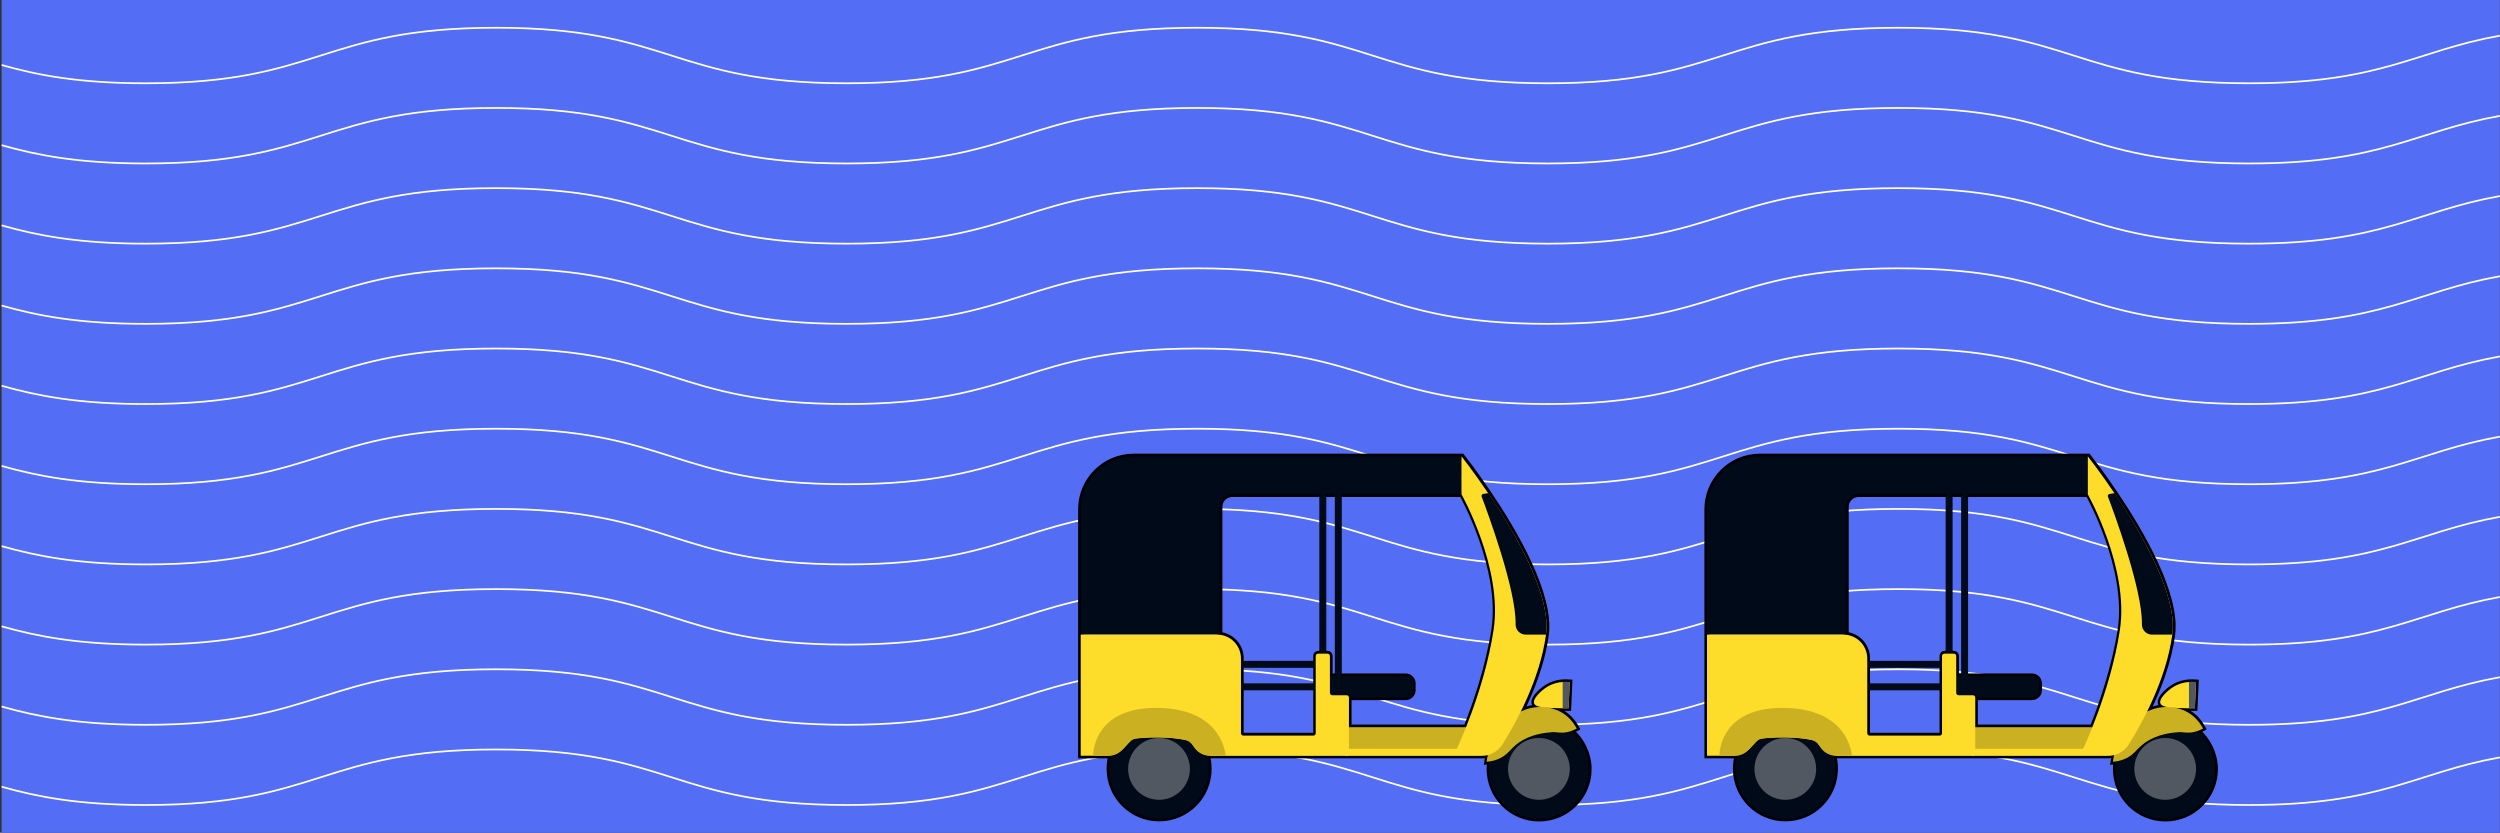 <svg width="1441" height="480" viewBox="0 0 1441 480" fill="none" xmlns="http://www.w3.org/2000/svg">
<rect x="0" y="0" width="1441" height="480" fill="#333333" stroke="none"/>
<g clip-path="url(#clip0)">
<path d="M1440.92 0H0.923V480H1440.92V0Z" fill="#546DF5"/>
<path d="M0.923 268.569C21.321 274.353 45.22 279.111 83.917 279.111C184.91 279.111 184.91 247.111 286.003 247.111C386.996 247.111 386.996 279.111 487.989 279.111C588.982 279.111 588.982 247.111 690.075 247.111C791.068 247.111 791.068 279.111 892.161 279.111C993.154 279.111 993.154 247.111 1094.25 247.111C1195.24 247.111 1195.24 279.111 1296.33 279.111C1373.43 279.111 1391.73 260.452 1440.92 251.682" stroke="white" stroke-width="1.009" stroke-miterlimit="10"/>
<path d="M0.923 222.346C21.321 228.131 45.22 232.889 83.917 232.889C184.91 232.889 184.91 200.889 286.003 200.889C386.996 200.889 386.996 232.889 487.989 232.889C588.982 232.889 588.982 200.889 690.075 200.889C791.068 200.889 791.068 232.889 892.161 232.889C993.154 232.889 993.154 200.889 1094.25 200.889C1195.24 200.889 1195.24 232.889 1296.33 232.889C1373.43 232.889 1391.73 214.23 1440.92 205.46" stroke="white" stroke-width="1.009" stroke-miterlimit="10"/>
<path d="M0.923 176.124C21.321 181.908 45.22 186.667 83.917 186.667C184.91 186.667 184.91 154.667 286.003 154.667C386.996 154.667 386.996 186.667 487.989 186.667C588.982 186.667 588.982 154.667 690.075 154.667C791.068 154.667 791.068 186.667 892.161 186.667C993.154 186.667 993.154 154.667 1094.25 154.667C1195.24 154.667 1195.24 186.667 1296.33 186.667C1373.43 186.667 1391.73 168.008 1440.92 159.238" stroke="white" stroke-width="1.009" stroke-miterlimit="10"/>
<path d="M0.923 129.902C21.321 135.686 45.22 140.444 83.917 140.444C184.91 140.444 184.91 108.444 286.003 108.444C386.996 108.444 386.996 140.444 487.989 140.444C588.982 140.444 588.982 108.444 690.075 108.444C791.068 108.444 791.068 140.444 892.161 140.444C993.154 140.444 993.154 108.444 1094.25 108.444C1195.24 108.444 1195.24 140.444 1296.33 140.444C1373.43 140.444 1391.73 121.785 1440.92 113.016" stroke="white" stroke-width="1.009" stroke-miterlimit="10"/>
<path d="M0.923 83.68C21.321 89.464 45.22 94.222 83.917 94.222C184.91 94.222 184.91 62.222 286.003 62.222C386.996 62.222 386.996 94.222 487.989 94.222C588.982 94.222 588.982 62.222 690.075 62.222C791.068 62.222 791.068 94.222 892.161 94.222C993.154 94.222 993.154 62.222 1094.25 62.222C1195.24 62.222 1195.24 94.222 1296.33 94.222C1373.43 94.222 1391.73 75.563 1440.92 66.794" stroke="white" stroke-width="1.009" stroke-miterlimit="10"/>
<path d="M0.923 37.458C21.321 43.242 45.22 48 83.917 48C184.91 48 184.91 16 286.003 16C386.996 16 386.996 48 487.989 48C588.982 48 588.982 16 690.075 16C791.068 16 791.068 48 892.161 48C993.154 48 993.154 16 1094.25 16C1195.24 16 1195.24 48 1296.33 48C1373.43 48 1391.73 29.341 1440.92 20.571" stroke="white" stroke-width="1.009" stroke-miterlimit="10"/>
<path d="M0.923 314.791C21.321 320.575 45.22 325.333 83.917 325.333C184.91 325.333 184.91 293.333 286.003 293.333C386.996 293.333 386.996 325.333 487.989 325.333C588.982 325.333 588.982 293.333 690.075 293.333C791.068 293.333 791.068 325.333 892.161 325.333C993.154 325.333 993.154 293.333 1094.25 293.333C1195.24 293.333 1195.24 325.333 1296.33 325.333C1373.43 325.333 1391.73 306.674 1440.92 297.904" stroke="white" stroke-width="1.009" stroke-miterlimit="10"/>
<path d="M0.923 361.013C21.321 366.797 45.22 371.555 83.917 371.555C184.91 371.555 184.91 339.555 286.003 339.555C386.996 339.555 386.996 371.555 487.989 371.555C588.982 371.555 588.982 339.555 690.075 339.555C791.068 339.555 791.068 371.555 892.161 371.555C993.154 371.555 993.154 339.555 1094.25 339.555C1195.24 339.555 1195.24 371.555 1296.33 371.555C1373.43 371.555 1391.73 352.896 1440.92 344.127" stroke="white" stroke-width="1.009" stroke-miterlimit="10"/>
<path d="M0.923 407.235C21.321 413.019 45.22 417.777 83.917 417.777C184.91 417.777 184.91 385.777 286.003 385.777C386.996 385.777 386.996 417.777 487.989 417.777C588.982 417.777 588.982 385.777 690.075 385.777C791.068 385.777 791.068 417.777 892.161 417.777C993.154 417.777 993.154 385.777 1094.25 385.777C1195.24 385.777 1195.24 417.777 1296.33 417.777C1373.43 417.777 1391.73 399.118 1440.92 390.349" stroke="white" stroke-width="1.009" stroke-miterlimit="10"/>
<path d="M0.923 453.457C21.321 459.242 45.22 464 83.917 464C184.91 464 184.91 432 286.003 432C386.996 432 386.996 464 487.989 464C588.982 464 588.982 432 690.075 432C791.068 432 791.068 464 892.161 464C993.154 464 993.154 432 1094.25 432C1195.24 432 1195.24 464 1296.33 464C1373.43 464 1391.73 445.341 1440.92 436.571" stroke="white" stroke-width="1.009" stroke-miterlimit="10"/>
<path d="M1266.7 421.286C1267.99 420.808 1269.08 420.33 1269.9 419.852C1268.88 417.941 1267.04 414.938 1263.77 412.344C1260.7 409.955 1257.43 408.658 1254.56 408.044C1256.47 408.112 1258.65 408.181 1261.04 408.249C1261.24 408.249 1261.52 408.249 1261.72 408.249C1263.08 408.249 1264.24 408.249 1265.13 408.249C1265.33 403.198 1265.61 398.215 1265.81 393.164C1264.86 393.096 1263.42 392.959 1261.72 393.096C1259.13 393.301 1255.99 393.983 1252.86 395.895C1249.04 398.215 1244.27 402.857 1245.36 405.519C1245.77 406.474 1246.93 407.089 1248.84 407.498C1247.95 407.498 1247.2 407.566 1246.79 407.566C1243.31 407.839 1240.31 408.863 1237.79 410.092C1243.93 397.601 1250.13 381.834 1252.24 365.794C1255.31 342.928 1234.38 306.957 1219.05 284.228C1210.52 271.6 1203.71 263 1203.71 263H1014.46C997.557 263 983.923 276.719 983.923 293.579V365.725V435.62H991.149H998.716H1000.35C1000.69 435.62 1001.03 435.62 1001.37 435.551C1000.69 437.94 1000.35 440.534 1000.35 443.128C1000.35 459.031 1013.24 471.932 1029.12 471.932C1045 471.932 1057.89 459.031 1057.89 443.128C1057.89 440.466 1057.55 437.94 1056.87 435.483C1057.41 435.551 1057.89 435.62 1058.43 435.62H1060.14H1067.64H1136.63H1137.31H1215.23C1216.39 435.62 1217.61 435.483 1218.7 435.21C1218.36 436.848 1218.16 438.145 1218.02 439.101C1218.5 439.032 1219.11 438.964 1219.73 438.896C1219.52 440.329 1219.39 441.763 1219.39 443.196C1219.39 459.1 1232.27 472 1248.15 472C1264.04 472 1276.92 459.1 1276.92 443.196C1276.79 434.459 1272.83 426.61 1266.7 421.286ZM1206.09 419.17H1138.54V402.038H1171.26C1173.58 402.038 1175.48 400.126 1175.48 397.806V393.915C1175.48 391.594 1173.58 389.683 1171.26 389.683H1128.38C1128.11 389.683 1127.83 389.683 1127.63 389.751V378.011C1127.63 377.261 1127.01 376.646 1126.26 376.646H1120.81C1120.06 376.646 1119.45 377.261 1119.45 378.011V422.514C1119.45 423.265 1118.83 423.879 1118.08 423.879H1077.73C1076.98 423.879 1076.36 423.265 1076.36 422.514V379.445C1076.36 371.8 1070.16 365.657 1062.59 365.657H1064.09V292.145C1064.09 288.186 1067.3 284.978 1071.25 284.978H1203.64C1203.64 284.978 1227.57 327.434 1222.11 363.063C1218.64 385.247 1211.21 406.406 1206.09 419.17Z" stroke="black" stroke-width="3" stroke-miterlimit="10"/>
<path d="M1029.05 472C1044.94 472 1057.82 459.104 1057.82 443.196C1057.82 427.288 1044.94 414.392 1029.05 414.392C1013.16 414.392 1000.28 427.288 1000.28 443.196C1000.28 459.104 1013.16 472 1029.05 472Z" fill="#000A18"/>
<path d="M1029.05 461.011C1038.88 461.011 1046.84 453.035 1046.84 443.197C1046.84 433.358 1038.88 425.382 1029.05 425.382C1019.22 425.382 1011.26 433.358 1011.26 443.197C1011.26 453.035 1019.22 461.011 1029.05 461.011Z" fill="#525862"/>
<path d="M1248.02 472C1263.91 472 1276.79 459.104 1276.79 443.196C1276.79 427.288 1263.91 414.392 1248.02 414.392C1232.13 414.392 1219.25 427.288 1219.25 443.196C1219.25 459.104 1232.13 472 1248.02 472Z" fill="#000A18"/>
<path d="M1248.02 461.011C1257.84 461.011 1265.81 453.035 1265.81 443.197C1265.81 433.358 1257.84 425.382 1248.02 425.382C1238.19 425.382 1230.23 433.358 1230.23 443.197C1230.23 453.035 1238.19 461.011 1248.02 461.011Z" fill="#525862"/>
<path d="M1207.66 419.17H1136.49V433.572H1207.66V419.17Z" fill="#CBB022"/>
<path d="M1171.26 402.105H1128.38C1126.06 402.105 1124.15 400.194 1124.15 397.873V393.983C1124.15 391.662 1126.06 389.751 1128.38 389.751H1171.26C1173.58 389.751 1175.48 391.662 1175.48 393.983V397.873C1175.48 400.194 1173.64 402.105 1171.26 402.105Z" fill="#000A18"/>
<path d="M1217.89 439.1C1219.32 438.964 1221.57 438.691 1224.02 437.735C1230.16 435.414 1230.91 432.002 1236.36 428.111C1243.52 423.06 1251.7 422.309 1256.2 421.968C1257.7 421.832 1260.63 422.787 1264.38 421.968C1266.77 421.49 1268.61 420.603 1269.83 419.92C1268.81 418.009 1266.97 415.006 1263.7 412.412C1256.74 406.883 1248.77 407.43 1246.59 407.634C1237.73 408.385 1232.07 413.504 1229.48 415.825C1220.27 424.221 1218.36 435.278 1217.89 439.1Z" fill="#CBB022"/>
<path d="M1265.81 393.164C1265.61 398.215 1265.33 403.198 1265.13 408.249C1264.24 408.249 1263.02 408.249 1261.72 408.249C1261.52 408.249 1261.24 408.249 1261.04 408.249C1252.11 408.044 1246.31 407.908 1245.29 405.519C1244.2 402.925 1249.04 398.215 1252.79 395.895C1255.93 393.983 1259.13 393.301 1261.65 393.096C1263.43 392.959 1264.86 393.096 1265.81 393.164Z" fill="#FEDC2A"/>
<path d="M1265.81 393.164C1265.61 398.215 1265.33 403.198 1265.13 408.249C1264.24 408.249 1263.02 408.249 1261.72 408.249V393.096C1263.42 392.959 1264.86 393.096 1265.81 393.164Z" fill="#525862"/>
<path d="M1120.74 382.926H1069.41" stroke="#000A18" stroke-width="4.015" stroke-miterlimit="10"/>
<path d="M1132.4 402.788V284.91" stroke="#000A18" stroke-width="4.015" stroke-miterlimit="10"/>
<path d="M1123.47 402.788V284.91" stroke="#000A18" stroke-width="4.015" stroke-miterlimit="10"/>
<path d="M1120.74 395.895H1069.41" stroke="#000A18" stroke-width="4.015" stroke-miterlimit="10"/>
<path d="M983.923 365.794V293.579C983.923 276.651 997.625 263 1014.46 263H1203.57V284.91H1071.18C1067.23 284.91 1064.02 288.118 1064.02 292.077V365.725H983.923V365.794Z" fill="#000A18"/>
<path d="M1138.54 402.105V434.322C1138.54 435.073 1137.92 435.687 1137.17 435.687H1060.07C1055.5 435.687 1051.21 433.435 1048.62 429.612L1046.91 427.087C1031.37 423.265 1013.71 425.927 1013.71 425.927L1008.94 431.114C1006.28 433.981 1002.6 435.619 998.648 435.619H983.923V365.793H1062.52C1070.16 365.793 1076.29 372.004 1076.29 379.581V422.65C1076.29 423.401 1076.91 424.015 1077.66 424.015H1118.02C1118.77 424.015 1119.38 423.401 1119.38 422.65V378.147C1119.38 377.397 1119.99 376.782 1120.74 376.782H1126.2C1126.95 376.782 1127.56 377.397 1127.56 378.147V399.375C1127.56 400.126 1128.17 400.74 1128.92 400.74H1137.1C1137.92 400.672 1138.54 401.354 1138.54 402.105Z" fill="#FEDC2A"/>
<path d="M1252.11 365.794C1248.56 392.004 1234.38 417.395 1227.02 429.067C1224.43 433.162 1219.93 435.688 1215.02 435.688H1136.42V431.592H1200.71C1200.71 431.592 1216.46 398.693 1221.91 363.063C1227.36 327.434 1203.43 284.979 1203.43 284.979V263.068C1203.43 263.068 1210.25 271.669 1218.77 284.296C1234.25 306.957 1255.18 342.86 1252.11 365.794Z" fill="#FEDC2A"/>
<path d="M1252.11 365.794H1240.38C1237.11 365.794 1234.52 363.064 1234.59 359.787C1235 339.925 1218.23 294.739 1215.02 286.276C1214.75 285.593 1215.23 284.774 1215.98 284.706L1218.91 284.228C1234.25 306.957 1255.18 342.86 1252.11 365.794Z" fill="#000A18"/>
<path d="M1067.5 435.619H1058.3C1054.75 435.619 1051.48 433.912 1049.5 430.977L1048.62 429.681C1047.46 427.974 1045.62 426.746 1043.57 426.336C1032.94 424.357 1021.96 424.971 1016.71 425.517C1014.74 425.722 1012.96 426.609 1011.6 428.042L1007.71 432.274C1005.81 434.39 1003.08 435.619 1000.22 435.619H991.013C991.149 431.251 993.467 407.497 1028.51 408.043C1062.39 408.589 1066.89 430.227 1067.5 435.619Z" fill="#CBB022"/>
<path d="M905.697 421.286C906.992 420.808 908.083 420.33 908.901 419.852C907.879 417.941 906.038 414.938 902.766 412.344C899.698 409.955 896.426 408.658 893.563 408.044C895.471 408.112 897.653 408.181 900.039 408.249C900.243 408.249 900.516 408.249 900.721 408.249C902.084 408.249 903.243 408.249 904.129 408.249C904.334 403.198 904.606 398.215 904.811 393.164C903.857 393.096 902.425 392.959 900.721 393.096C898.13 393.301 894.994 393.983 891.858 395.895C888.041 398.215 883.269 402.857 884.36 405.519C884.769 406.474 885.927 407.089 887.836 407.498C886.95 407.498 886.2 407.566 885.791 407.566C882.314 407.839 879.315 408.863 876.793 410.092C882.928 397.601 889.131 381.834 891.245 365.794C894.313 342.928 873.384 306.957 858.045 284.228C849.524 271.6 842.707 263 842.707 263H653.464C636.557 263 622.923 276.719 622.923 293.579V365.725V435.62H630.149H637.716H639.352C639.693 435.62 640.034 435.62 640.375 435.551C639.693 437.94 639.352 440.534 639.352 443.128C639.352 459.031 652.236 471.932 668.12 471.932C684.004 471.932 696.889 459.031 696.889 443.128C696.889 440.466 696.548 437.94 695.866 435.483C696.411 435.551 696.889 435.62 697.434 435.62H699.138H706.637H775.626H776.308H854.228C855.387 435.62 856.614 435.483 857.705 435.21C857.364 436.848 857.159 438.145 857.023 439.101C857.5 439.032 858.114 438.964 858.727 438.896C858.523 440.329 858.386 441.763 858.386 443.196C858.386 459.1 871.271 472 887.155 472C903.038 472 915.923 459.1 915.923 443.196C915.787 434.459 911.833 426.61 905.697 421.286ZM845.093 419.17H777.535V402.038H810.257C812.575 402.038 814.484 400.126 814.484 397.806V393.915C814.484 391.594 812.575 389.683 810.257 389.683H767.378C767.105 389.683 766.832 389.683 766.628 389.751V378.011C766.628 377.261 766.014 376.646 765.264 376.646H759.811C759.061 376.646 758.447 377.261 758.447 378.011V422.514C758.447 423.265 757.834 423.879 757.084 423.879H716.726C715.977 423.879 715.363 423.265 715.363 422.514V379.445C715.363 371.8 709.159 365.657 701.592 365.657H703.092V292.145C703.092 288.186 706.296 284.978 710.25 284.978H842.639C842.639 284.978 866.567 327.434 861.113 363.063C857.636 385.247 850.206 406.406 845.093 419.17Z" stroke="black" stroke-width="3" stroke-miterlimit="10"/>
<path d="M668.053 472C683.941 472 696.821 459.104 696.821 443.196C696.821 427.288 683.941 414.392 668.053 414.392C652.165 414.392 639.285 427.288 639.285 443.196C639.285 459.104 652.165 472 668.053 472Z" fill="#000A18"/>
<path d="M668.051 461.011C677.878 461.011 685.844 453.035 685.844 443.197C685.844 433.358 677.878 425.382 668.051 425.382C658.225 425.382 650.259 433.358 650.259 443.197C650.259 453.035 658.225 461.011 668.051 461.011Z" fill="#525862"/>
<path d="M887.017 472C902.906 472 915.786 459.104 915.786 443.196C915.786 427.288 902.906 414.392 887.017 414.392C871.129 414.392 858.249 427.288 858.249 443.196C858.249 459.104 871.129 472 887.017 472Z" fill="#000A18"/>
<path d="M887.018 461.011C896.845 461.011 904.811 453.035 904.811 443.197C904.811 433.358 896.845 425.382 887.018 425.382C877.192 425.382 869.226 433.358 869.226 443.197C869.226 453.035 877.192 461.011 887.018 461.011Z" fill="#525862"/>
<path d="M846.66 419.17H775.49V433.572H846.66V419.17Z" fill="#CBB022"/>
<path d="M810.257 402.105H767.378C765.06 402.105 763.151 400.194 763.151 397.873V393.983C763.151 391.662 765.06 389.751 767.378 389.751H810.257C812.575 389.751 814.484 391.662 814.484 393.983V397.873C814.484 400.194 812.643 402.105 810.257 402.105Z" fill="#000A18"/>
<path d="M856.886 439.1C858.318 438.964 860.567 438.691 863.022 437.735C869.157 435.414 869.907 432.002 875.361 428.111C882.519 423.06 890.699 422.309 895.199 421.968C896.698 421.832 899.63 422.787 903.379 421.968C905.765 421.49 907.606 420.603 908.833 419.92C907.81 418.009 905.97 415.006 902.697 412.412C895.744 406.883 887.768 407.43 885.586 407.634C876.724 408.385 871.066 413.504 868.475 415.825C859.272 424.221 857.363 435.278 856.886 439.1Z" fill="#CBB022"/>
<path d="M904.811 393.164C904.607 398.215 904.334 403.198 904.129 408.249C903.243 408.249 902.016 408.249 900.721 408.249C900.516 408.249 900.244 408.249 900.039 408.249C891.109 408.044 885.314 407.908 884.292 405.519C883.201 402.925 888.041 398.215 891.791 395.895C894.926 393.983 898.13 393.301 900.653 393.096C902.425 392.959 903.857 393.096 904.811 393.164Z" fill="#FEDC2A"/>
<path d="M904.811 393.164C904.606 398.215 904.333 403.198 904.129 408.249C903.243 408.249 902.015 408.249 900.72 408.249V393.096C902.425 392.959 903.856 393.096 904.811 393.164Z" fill="#525862"/>
<path d="M759.743 382.926H708.41" stroke="#000A18" stroke-width="4.015" stroke-miterlimit="10"/>
<path d="M771.399 402.788V284.91" stroke="#000A18" stroke-width="4.015" stroke-miterlimit="10"/>
<path d="M762.469 402.788V284.91" stroke="#000A18" stroke-width="4.015" stroke-miterlimit="10"/>
<path d="M759.743 395.895H708.41" stroke="#000A18" stroke-width="4.015" stroke-miterlimit="10"/>
<path d="M622.923 365.794V293.579C622.923 276.651 636.625 263 653.464 263H842.571V284.91H710.182C706.228 284.91 703.024 288.118 703.024 292.077V365.725H622.923V365.794Z" fill="#000A18"/>
<path d="M777.535 402.105V434.322C777.535 435.073 776.922 435.687 776.172 435.687H699.07C694.503 435.687 690.208 433.435 687.617 429.612L685.913 427.087C670.37 423.265 652.714 425.927 652.714 425.927L647.942 431.114C645.283 433.981 641.602 435.619 637.648 435.619H622.923V365.793H701.524C709.159 365.793 715.295 372.004 715.295 379.581V422.65C715.295 423.401 715.908 424.015 716.658 424.015H757.016C757.766 424.015 758.379 423.401 758.379 422.65V378.147C758.379 377.397 758.993 376.782 759.742 376.782H765.196C765.946 376.782 766.56 377.397 766.56 378.147V399.375C766.56 400.126 767.173 400.74 767.923 400.74H776.104C776.922 400.672 777.535 401.354 777.535 402.105Z" fill="#FEDC2A"/>
<path d="M891.109 365.794C887.564 392.004 873.384 417.395 866.022 429.067C863.431 433.162 858.932 435.688 854.024 435.688H775.422V431.592H839.708C839.708 431.592 855.455 398.693 860.909 363.063C866.363 327.434 842.435 284.979 842.435 284.979V263.068C842.435 263.068 849.252 271.669 857.773 284.296C873.248 306.957 894.177 342.86 891.109 365.794Z" fill="#FEDC2A"/>
<path d="M891.109 365.794H879.383C876.111 365.794 873.521 363.064 873.589 359.787C873.998 339.925 857.228 294.739 854.024 286.276C853.751 285.593 854.228 284.774 854.978 284.706L857.91 284.228C873.248 306.957 894.177 342.86 891.109 365.794Z" fill="#000A18"/>
<path d="M706.501 435.619H697.298C693.753 435.619 690.481 433.912 688.504 430.977L687.617 429.681C686.458 427.974 684.618 426.746 682.573 426.336C671.938 424.357 660.962 424.971 655.713 425.517C653.736 425.722 651.964 426.609 650.6 428.042L646.715 432.274C644.806 434.39 642.079 435.619 639.216 435.619H630.013C630.149 431.251 632.467 407.497 667.507 408.043C701.388 408.589 705.887 430.227 706.501 435.619Z" fill="#CBB022"/>
</g>
<defs>
<clipPath id="clip0">
<rect width="1440" height="480" fill="white" transform="translate(0.923)"/>
</clipPath>
</defs>
</svg>
